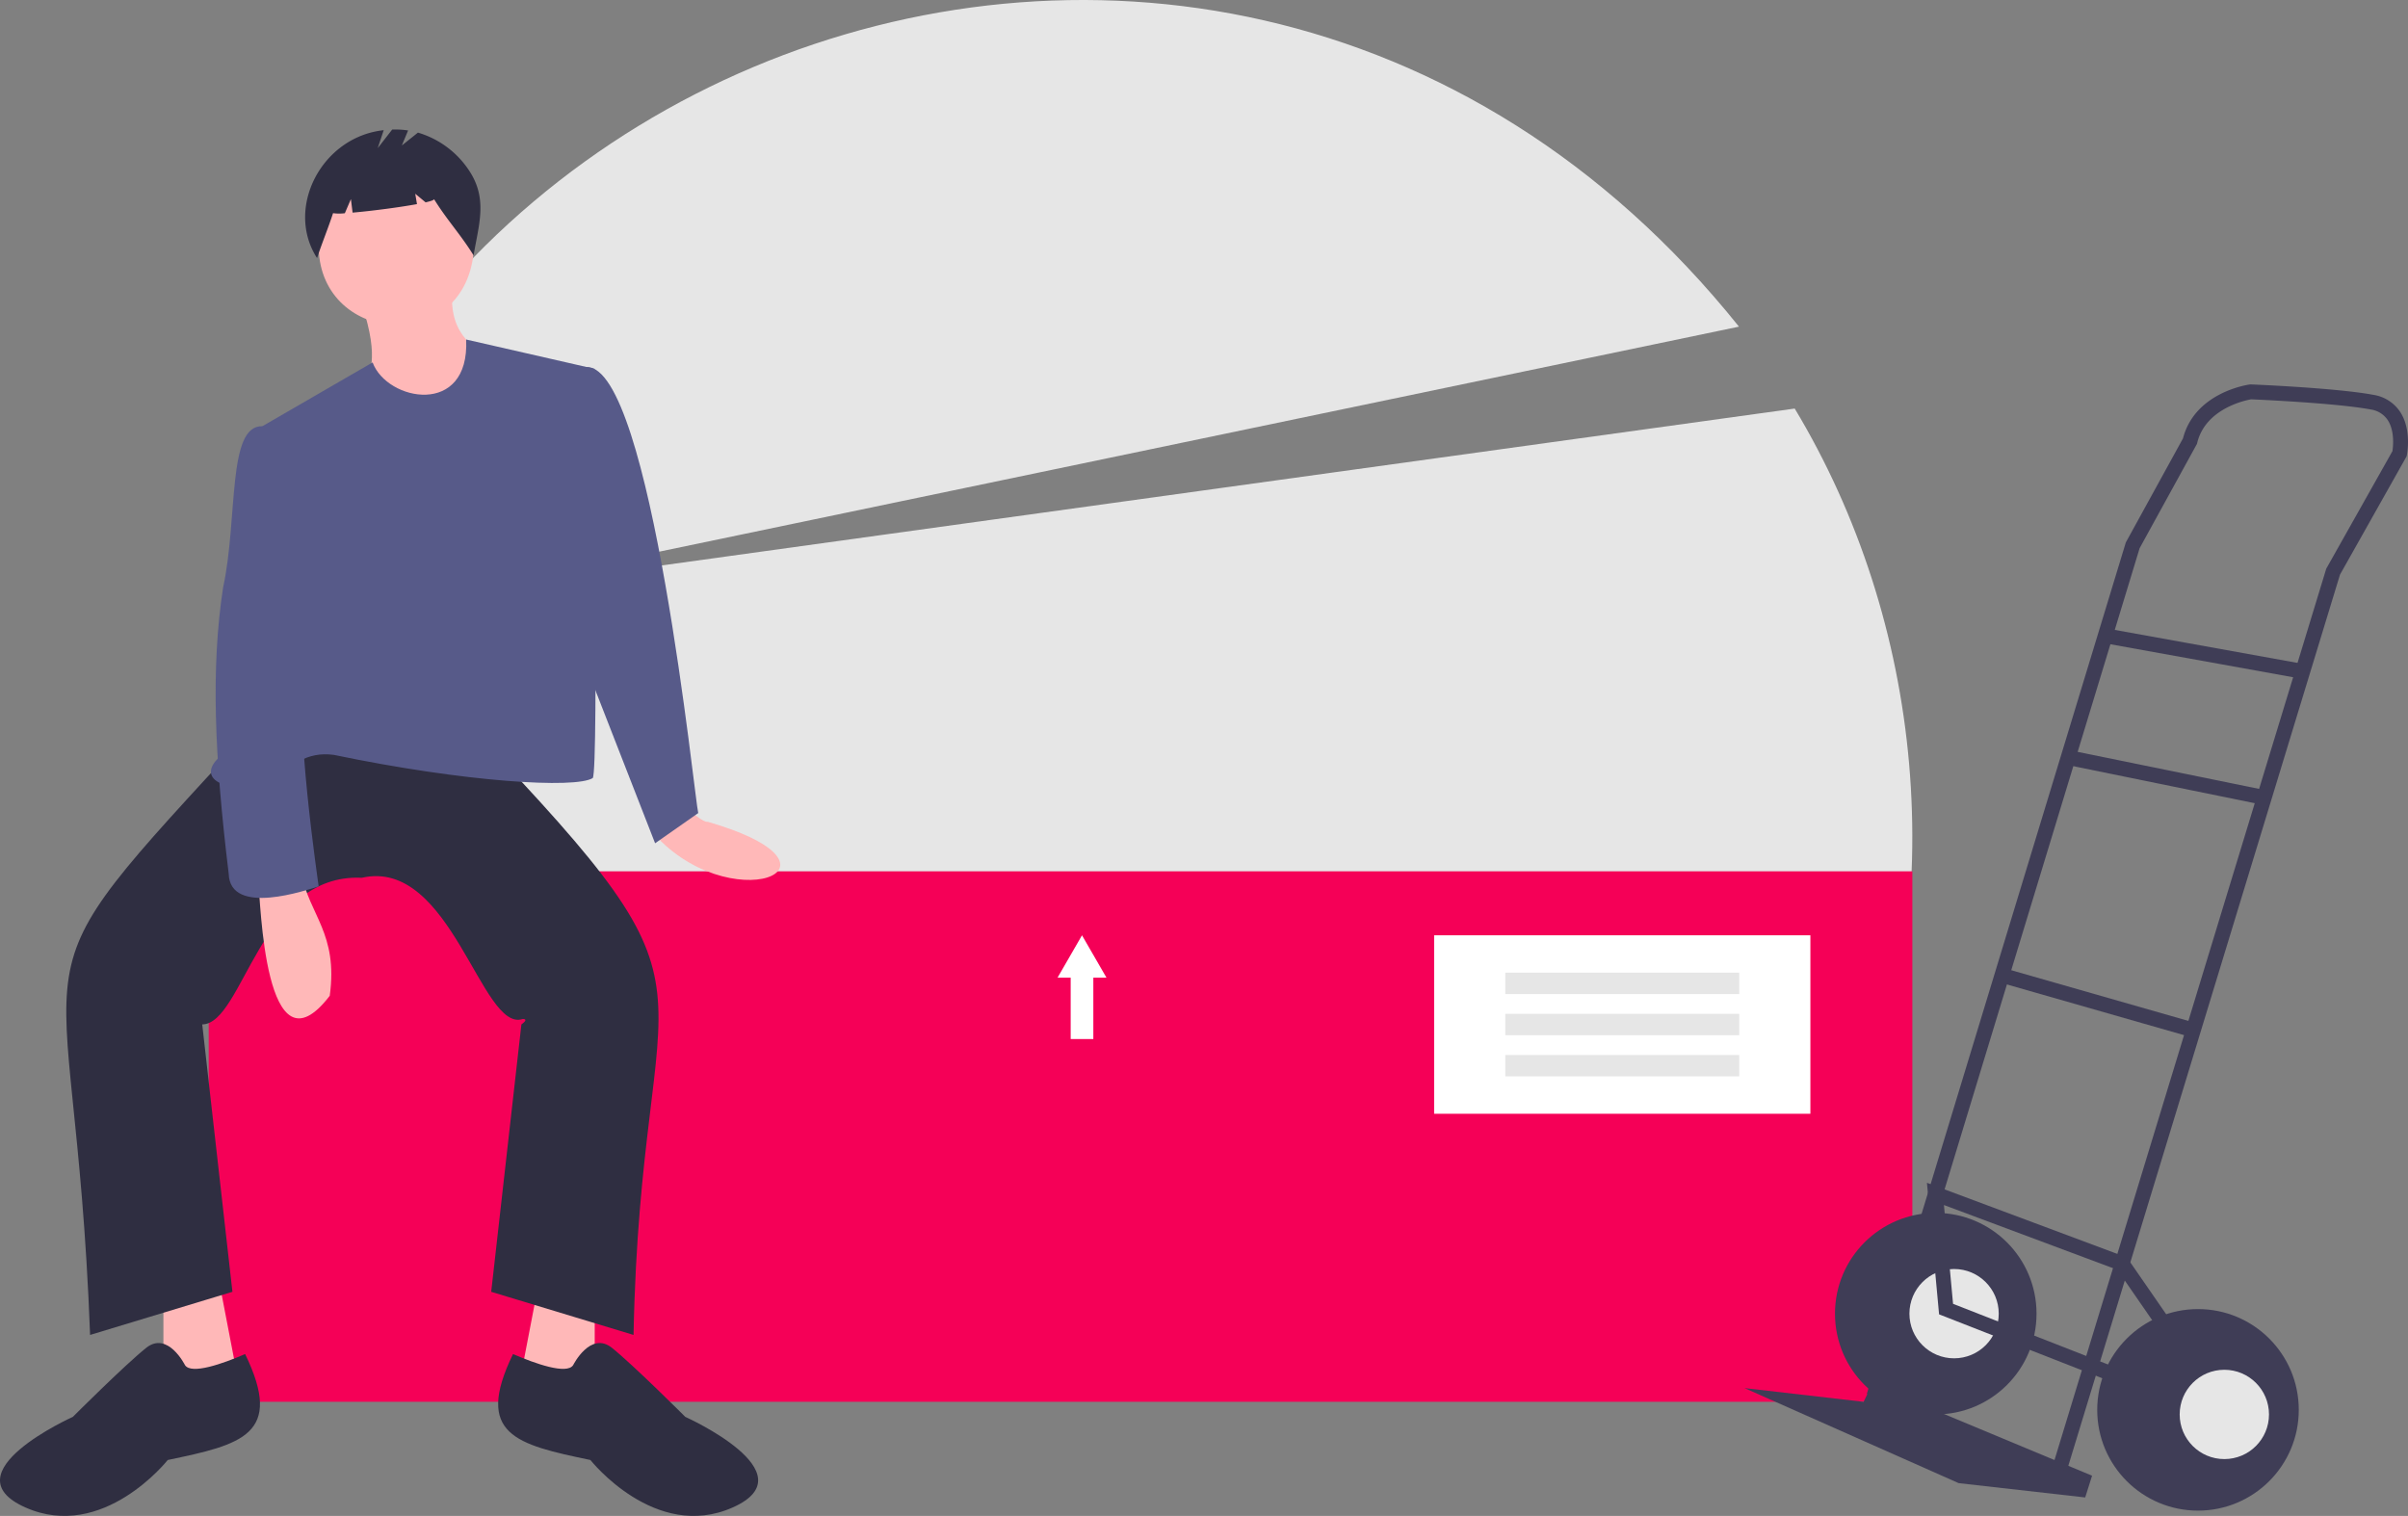 <svg id="a1b0a4cf-944a-4145-95be-ec0eea83b7fc" data-name="Layer 1" xmlns="http://www.w3.org/2000/svg" width="885.558"
     height="557.519" viewBox="0 0 885.558 557.519">
    <rect x="0" y="0" width="885.558" height="557.519" fill="#808080" stroke="none"/>
    <title>heavy_box</title>
    <path d="M838.812,592.352C875.238,501.284,864.219,399.598,817.24,321.5L325.466,389.592l471.276-98.217c-198.623-247.685-585.213-83.398-547.948,229.321Z"
          transform="translate(-157.221 -171.241)" fill="#e6e6e6"/>
    <rect x="76.753" y="320.445" width="626.526" height="195.095" fill="#f50057"/>
    <path d="M408.706,467.893c5.621,4.365,7.677,5.775,8.874,5.596,58,16.89,7.154,36.683-21.026,3.085Z"
          transform="translate(-157.221 -171.241)" fill="#ffb8b8"/>
    <polygon points="60.099 475.093 60.099 514.747 88.649 513.161 80.719 471.921 60.099 475.093" fill="#ffb8b8"/>
    <polygon points="218.713 475.093 218.713 514.747 190.162 513.161 198.093 471.921 218.713 475.093" fill="#ffb8b8"/>
    <path d="M288.696,441.722l42.826-1.586c98.794,103.571,61.432,79.949,58.687,222.06L337.866,646.334l11.103-98.341c.006-.004,2.929-1.953.499-1.997-15.196,5.222-26.284-59.437-59.186-51.931-37.441-1.791-43.536,53.75-58.687,53.929L242.698,646.334,190.355,662.195c-5.861-156.166-34.583-120.888,58.687-222.06Z"
          transform="translate(-157.221 -171.241)" fill="#2f2e41"/>
    <path d="M225.25,673.298s-6.345-12.689-14.275-6.345-26.964,25.378-26.964,25.378-45.998,20.62-17.448,33.309,52.343-17.448,52.343-17.448c27.194-5.671,42.88-9.301,28.458-38.964C239.176,672.773,227.59,676.874,225.25,673.298Z"
          transform="translate(-157.221 -171.241)" fill="#2f2e41"/>
    <path d="M368.003,673.298s6.345-12.689,14.275-6.345,26.964,25.378,26.964,25.378,45.998,20.62,17.448,33.309-52.343-17.448-52.343-17.448c-27.194-5.671-42.88-9.301-28.458-38.964C354.077,672.773,365.664,676.874,368.003,673.298Z"
          transform="translate(-157.221 -171.241)" fill="#2f2e41"/>
    <path d="M331.522,262.488c-2.359,39.486-56.248,36.009-57.101-0C276.78,223.002,330.669,226.479,331.522,262.488Z"
          transform="translate(-157.221 -171.241)" fill="#ffb8b8"/>
    <path d="M290.282,283.108c13.876,41.938-18.884,19.105,26.964,52.343l17.448-34.895s-12.689-4.758-11.103-22.206Z"
          transform="translate(-157.221 -171.241)" fill="#ffb8b8"/>
    <path d="M375.934,306.9,328.652,296.107c1.33,28.51-29.095,22.772-34.404,8.431l-45.205,26.154c18.974,70.667,14.165,73.583-11.103,118.961-9.643,8.806,4.778,13.853,17.334,9.034,9.576-5.91,14.439-11.162,24.7-9.826,48.485,10.096,88.848,12.479,95.236,8.534C377.495,454.123,375.143,307.468,375.934,306.9Z"
          transform="translate(-157.221 -171.241)" fill="#575a89"/>
    <path d="M363.245,310.072c1.586,0,9.757-3.842,9.757-3.842,23.771-.401,39.723,159.497,41,164.042l-15.861,11.103-25.378-65.032Z"
          transform="translate(-157.221 -171.241)" fill="#575a89"/>
    <path d="M252.215,495.651c.811,5.986,2.191,73.211,26.273,41.809,3.159-22.91-7.582-29.749-10.411-44.981Z"
          transform="translate(-157.221 -171.241)" fill="#ffb8b8"/>
    <path d="M258.559,330.692l-4.86-2.694c-13.029-.428-8.923,34.061-14.435,59.319-4.503,29.425-3.221,61.87,2.062,105.247.462,15.918,28.973,5.89,33.094,4.673,0,0-9.517-65.032-4.758-76.135S258.559,330.692,258.559,330.692Z"
          transform="translate(-157.221 -171.241)" fill="#575a89"/>
    <path d="M330.274,234.81a34.029,34.029,0,0,0-19.357-14.798l-5.918,4.735,2.301-5.522a31.326,31.326,0,0,0-5.849-.338l-5.325,6.846,2.204-6.612c-22.849,2.453-36.368,28.683-24.506,47.041,1.83-5.623,4.051-10.9,5.881-16.523a16.644,16.644,0,0,0,4.336.021l2.226-5.195.622,4.975c6.9-.601,17.135-1.921,23.676-3.13l-.636-3.816,3.806,3.171c2.004-.461,3.194-.88,3.096-1.2,4.865,7.843,9.686,12.853,14.551,20.696C333.227,254.098,336.488,244.902,330.274,234.81Z"
          transform="translate(-157.221 -171.241)" fill="#2f2e41"/>
    <rect x="527.412" y="343.979" width="138.367" height="65.636" fill="#fff"/>
    <rect x="553.578" y="357.727" width="86.036" height="7.87" fill="#e6e6e6"/>
    <rect x="553.578" y="372.862" width="86.036" height="7.87" fill="#e6e6e6"/>
    <rect x="553.578" y="387.997" width="86.036" height="7.87" fill="#e6e6e6"/>
    <polygon
            points="406.916 359.57 402.415 351.775 397.915 343.979 393.414 351.775 388.913 359.57 393.749 359.57 393.749 382.144 402.08 382.144 402.08 359.57 406.916 359.57"
            fill="#fff"/>
    <circle cx="711.888" cy="483.133" r="37.06" fill="#3f3d56"/>
    <circle cx="718.626" cy="483.133" r="16.424" fill="#e6e6e6"/>
    <polygon
            points="688.515 509.033 769.374 542.724 766.847 550.726 720.311 545.461 641.558 510.507 685.356 515.561 688.515 509.033"
            fill="#3f3d56"/>
    <path d="M917.211,712.447l100.565-329.887,24.49-43.491.086-.42c.079-.384,1.877-9.474-2.546-16.057a14.419,14.419,0,0,0-9.738-6.134c-13.516-2.534-43.754-3.783-45.034-3.835l-.241-.01-.239.033c-.826.113-20.151,2.937-24.519,19.812l-21.024,38.264-.083.272L843.749,683.899l5.238,1.593,95.094-312.633,21.095-38.393.086-.353c3.089-12.698,17.857-15.669,19.821-16.009,3.089.132,31.509,1.396,43.976,3.734a9.029,9.029,0,0,1,6.191,3.789c2.726,4.036,2.044,9.979,1.803,11.541l-24.34,43.225-.087.285L911.974,710.85Z"
          transform="translate(-157.221 -171.241)" fill="#3f3d56"/>
    <rect x="965.006" y="374.708" width="5.475" height="73.805"
          transform="translate(233.463 1119.547) rotate(-79.762)" fill="#3f3d56"/>
    <rect x="951.121" y="420.405" width="5.475" height="73.599"
          transform="translate(157.923 1129.128) rotate(-78.465)" fill="#3f3d56"/>
    <rect x="925.909" y="503.385" width="5.475" height="73.23"
          transform="translate(-3.209 1113.022) rotate(-74.032)" fill="#3f3d56"/>
    <polygon
            points="784.589 511.372 786.585 506.273 718.249 479.515 714.893 443.181 778.675 467.004 799.338 496.902 803.843 493.79 782.201 462.476 708.64 435 713.108 483.382 784.589 511.372"
            fill="#3f3d56"/>
    <circle cx="808.329" cy="518.509" r="37.06" fill="#3f3d56"/>
    <circle cx="818.015" cy="520.193" r="16.424" fill="#e6e6e6"/>
</svg>